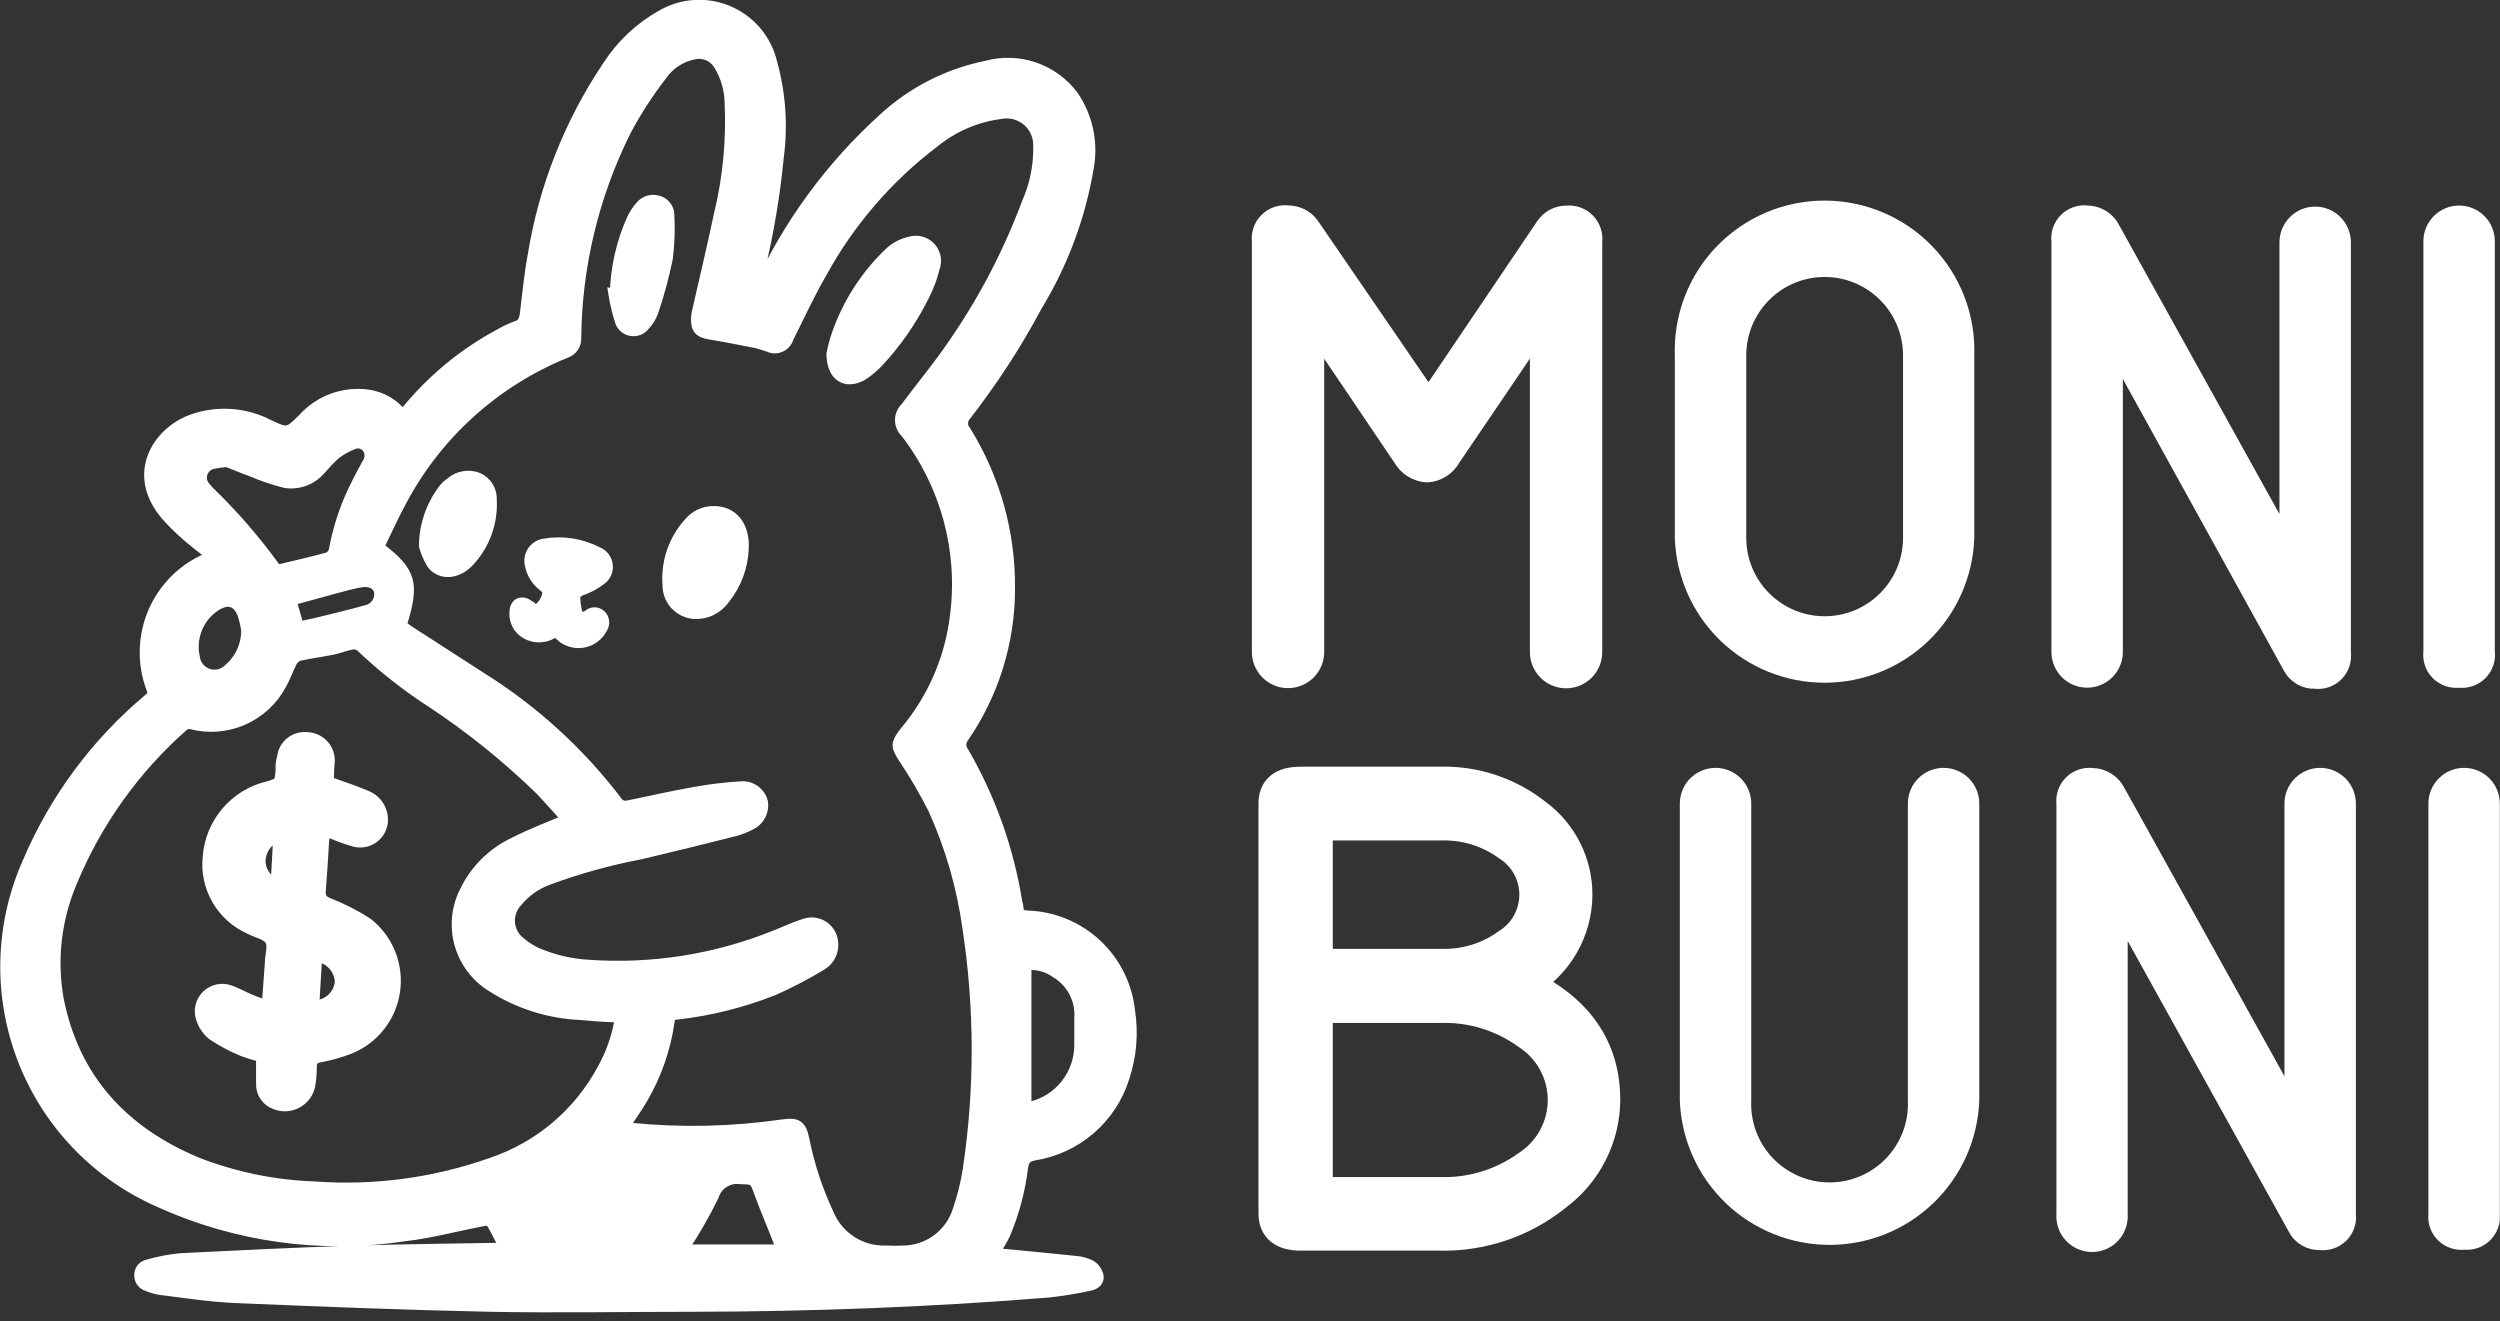 <svg width="140" height="74" viewBox="0 0 140 74" fill="none" xmlns="http://www.w3.org/2000/svg">
<rect x="0" y="0" width="140" height="74" fill="#333333" stroke="none"/>
<g clip-path="url(#clip0_443_2015)">
<path d="M22.56 23.19C24.041 21.317 25.893 19.772 28 18.65C28.28 18.487 28.575 18.35 28.88 18.24C29.27 18.12 29.33 17.85 29.37 17.51C29.5 16.44 29.6 15.36 29.8 14.3C30.415 10.492 31.848 6.862 34 3.66C34.756 2.488 35.786 1.517 37 0.83C37.57 0.492 38.212 0.293 38.873 0.249C39.535 0.205 40.197 0.317 40.807 0.576C41.417 0.835 41.958 1.233 42.386 1.739C42.814 2.246 43.116 2.845 43.27 3.49C43.752 5.227 43.878 7.043 43.64 8.83C43.391 11.381 42.929 13.906 42.26 16.38C42.248 16.401 42.241 16.425 42.241 16.45C42.241 16.475 42.248 16.499 42.26 16.52L42.41 16.23C44.077 12.569 46.476 9.288 49.46 6.59C51.079 5.102 53.075 4.086 55.23 3.65C56.123 3.406 57.07 3.436 57.946 3.738C58.821 4.039 59.586 4.598 60.14 5.34C60.94 6.509 61.252 7.944 61.01 9.34C60.556 12.101 59.574 14.749 58.12 17.14C56.964 19.303 55.626 21.364 54.12 23.3C54.018 23.412 53.962 23.558 53.962 23.71C53.962 23.862 54.018 24.008 54.12 24.12C55.772 26.784 56.629 29.865 56.59 33C56.586 35.971 55.683 38.871 54 41.32C53.913 41.43 53.866 41.565 53.866 41.705C53.866 41.845 53.913 41.98 54 42.09C55.508 44.693 56.524 47.55 57 50.52C57.031 50.611 57.051 50.705 57.06 50.8C57.06 51.13 57.21 51.23 57.55 51.24C58.993 51.289 60.37 51.858 61.428 52.84C62.486 53.823 63.154 55.154 63.31 56.59C63.508 57.85 63.402 59.139 63 60.35C62.647 61.486 61.981 62.5 61.079 63.276C60.178 64.052 59.076 64.559 57.9 64.74C57.46 64.83 57.38 65.03 57.32 65.39C57.164 66.681 56.827 67.943 56.32 69.14C56.16 69.48 55.95 69.79 55.74 70.14L56.69 70.23C57.87 70.35 59.05 70.45 60.23 70.58C60.541 70.602 60.843 70.687 61.12 70.83C61.337 70.97 61.491 71.189 61.55 71.44C61.61 71.75 61.36 71.97 61.05 72.03C60.287 72.197 59.516 72.324 58.74 72.41C52.08 72.95 45.41 73.2 38.74 73.21C34.97 73.21 31.21 73.28 27.44 73.21C22.68 73.11 17.92 72.92 13.17 72.72C11.77 72.66 10.38 72.44 8.99 72.27C8.736 72.229 8.488 72.159 8.25 72.06C8.112 72.022 7.99 71.941 7.903 71.827C7.816 71.713 7.769 71.573 7.77 71.43C7.76 71.279 7.805 71.13 7.897 71.01C7.989 70.891 8.122 70.809 8.27 70.78C8.865 70.61 9.474 70.493 10.09 70.43C13.3 70.27 16.5 70.11 19.71 70.01C22.4 69.92 25.08 69.9 27.77 69.85H28.2C27.94 69.35 27.7 68.85 27.43 68.41C27.43 68.35 27.19 68.41 27.08 68.41C25.61 68.69 24.15 69.09 22.67 69.26C17.989 69.974 13.201 69.31 8.89 67.35C7.146 66.584 5.572 65.48 4.256 64.102C2.941 62.725 1.912 61.1 1.228 59.323C0.544 57.545 0.218 55.65 0.27 53.746C0.322 51.842 0.75 49.968 1.53 48.23C3.029 44.714 5.335 41.6 8.26 39.14C8.44 38.99 8.58 38.88 8.46 38.61C7.924 37.22 7.947 35.677 8.523 34.303C9.098 32.93 10.183 31.832 11.55 31.24C11.61 31.24 11.66 31.18 11.78 31.12C11.32 30.75 10.88 30.43 10.47 30.07C10.04 29.701 9.636 29.304 9.26 28.88C7.26 26.53 8.8 24.16 10.73 23.46C11.431 23.207 12.176 23.102 12.919 23.15C13.662 23.198 14.388 23.399 15.05 23.74C16.11 24.24 16.11 24.23 16.95 23.4C17.409 22.893 17.985 22.506 18.629 22.274C19.272 22.042 19.963 21.972 20.64 22.07C21.4 22.184 22.087 22.585 22.56 23.19ZM22.56 35.02C22.68 35.11 22.8 35.21 22.94 35.3C24.26 36.16 25.59 37 26.94 37.88C29.924 39.741 32.541 42.134 34.66 44.94C34.713 44.994 34.777 45.035 34.848 45.061C34.919 45.087 34.995 45.097 35.07 45.09C36.34 44.84 37.6 44.54 38.88 44.32C39.76 44.16 40.648 44.053 41.54 44C41.82 43.988 42.095 44.075 42.318 44.245C42.541 44.414 42.697 44.657 42.76 44.93C42.796 45.194 42.746 45.463 42.618 45.697C42.49 45.93 42.291 46.117 42.05 46.23C41.776 46.374 41.488 46.488 41.19 46.57C39.41 47.02 37.64 47.46 35.85 47.88C34.089 48.214 32.36 48.696 30.68 49.32C30.025 49.566 29.445 49.98 29 50.52C28.856 50.67 28.745 50.848 28.674 51.043C28.604 51.238 28.574 51.446 28.588 51.653C28.602 51.86 28.66 52.062 28.756 52.246C28.853 52.43 28.987 52.591 29.15 52.72C29.424 52.959 29.73 53.157 30.06 53.31C30.991 53.714 31.987 53.947 33 54C36.54 54.242 40.089 53.678 43.38 52.35C43.93 52.14 44.47 51.87 45.03 51.7C45.204 51.637 45.39 51.614 45.574 51.632C45.758 51.651 45.936 51.71 46.094 51.806C46.252 51.902 46.387 52.032 46.488 52.187C46.59 52.341 46.655 52.517 46.68 52.7C46.723 52.971 46.683 53.249 46.566 53.497C46.448 53.745 46.258 53.952 46.02 54.09C45.158 54.614 44.262 55.081 43.34 55.49C41.595 56.181 39.765 56.639 37.9 56.85C37.62 56.85 37.55 57.01 37.52 57.25C37.301 58.763 36.792 60.22 36.02 61.54C35.72 62.06 35.37 62.54 35.02 63.07C35.054 63.094 35.091 63.114 35.13 63.13C35.21 63.14 35.29 63.14 35.37 63.13C38.177 63.407 41.008 63.343 43.8 62.94C44.61 62.82 44.9 62.94 45.07 63.78C45.36 65.238 45.827 66.655 46.46 68C46.721 68.611 47.161 69.128 47.721 69.485C48.281 69.842 48.936 70.021 49.6 70C49.933 70.018 50.267 70.018 50.6 70C51.272 69.99 51.924 69.769 52.463 69.366C53.002 68.964 53.4 68.402 53.6 67.76C53.859 67.009 54.05 66.236 54.17 65.45C54.835 60.991 54.829 56.457 54.15 52C53.834 49.696 53.187 47.449 52.23 45.33C51.722 44.322 51.151 43.346 50.52 42.41C50.16 41.83 50.12 41.66 50.52 41.11C50.571 41.032 50.628 40.959 50.69 40.89C52.214 39.06 53.173 36.826 53.45 34.46C53.916 30.824 52.92 27.152 50.68 24.25C50.582 24.157 50.503 24.044 50.45 23.919C50.396 23.795 50.369 23.661 50.369 23.525C50.369 23.389 50.396 23.255 50.45 23.131C50.503 23.006 50.582 22.893 50.68 22.8C51.33 21.92 52.02 21.07 52.68 20.18C54.68 17.474 56.292 14.502 57.47 11.35C57.921 10.334 58.14 9.231 58.11 8.12C58.11 7.86 58.052 7.604 57.94 7.369C57.827 7.135 57.664 6.928 57.462 6.765C57.259 6.602 57.023 6.487 56.77 6.427C56.517 6.367 56.254 6.365 56 6.42C54.661 6.6 53.398 7.147 52.35 8C49.768 9.954 47.628 12.432 46.07 15.27C45.38 16.45 44.81 17.71 44.19 18.94C44.155 19.057 44.094 19.166 44.013 19.257C43.931 19.349 43.831 19.421 43.719 19.47C43.606 19.518 43.485 19.542 43.362 19.538C43.24 19.535 43.12 19.505 43.01 19.45C42.77 19.38 42.55 19.29 42.31 19.24C41.45 19.07 40.59 18.9 39.73 18.76C39.12 18.66 38.91 18.42 38.95 17.76C38.96 17.639 38.98 17.518 39.01 17.4C39.42 15.6 39.85 13.8 40.23 12C40.724 9.962 40.926 7.865 40.83 5.77C40.82 5.025 40.61 4.296 40.22 3.66C40.086 3.43 39.881 3.25 39.636 3.145C39.391 3.041 39.119 3.018 38.86 3.08C38.135 3.226 37.496 3.649 37.08 4.26C36.327 5.235 35.658 6.272 35.08 7.36C33.294 10.947 32.343 14.893 32.3 18.9C32.314 19.095 32.263 19.29 32.155 19.453C32.046 19.616 31.886 19.738 31.7 19.8C27.79 21.383 24.557 24.284 22.56 28C22.09 28.86 21.69 29.76 21.27 30.62C23.08 32 23.26 32.67 22.53 35L22.56 35.02ZM34.68 57C33.92 57 33.21 56.93 32.5 56.87C30.722 56.79 28.997 56.241 27.5 55.28C26.619 54.732 25.975 53.873 25.697 52.872C25.419 51.872 25.527 50.804 26 49.88C26.583 48.677 27.561 47.71 28.77 47.14C29.69 46.67 30.66 46.3 31.68 45.87C31.23 45.36 30.78 44.87 30.29 44.33C28.408 42.49 26.355 40.833 24.16 39.38C22.731 38.458 21.391 37.403 20.16 36.23C20.101 36.185 20.033 36.151 19.961 36.133C19.889 36.114 19.814 36.109 19.74 36.12C19.37 36.19 19.02 36.33 18.66 36.41C18.03 36.54 17.38 36.62 16.75 36.76C16.584 36.826 16.449 36.95 16.37 37.11C16.16 37.52 16.02 37.96 15.79 38.35C15.314 39.245 14.549 39.953 13.619 40.358C12.689 40.763 11.65 40.841 10.67 40.58C10.602 40.571 10.534 40.576 10.468 40.595C10.403 40.614 10.342 40.646 10.29 40.69C7.577 43.079 5.449 46.059 4.07 49.4C3.192 51.451 2.928 53.712 3.31 55.91C4.18 60.4 6.94 63.36 11.1 65.08C13.178 65.882 15.374 66.332 17.6 66.41C20.96 66.658 24.334 66.205 27.51 65.08C30.178 64.183 32.401 62.297 33.72 59.81C34.204 58.938 34.529 57.986 34.68 57ZM12.51 25.84V25.92C12.338 25.936 12.168 25.963 12 26C11.857 26.016 11.721 26.073 11.61 26.165C11.498 26.256 11.415 26.378 11.371 26.515C11.327 26.652 11.323 26.799 11.36 26.938C11.397 27.077 11.473 27.203 11.58 27.3C11.628 27.368 11.681 27.431 11.74 27.49C13.081 28.784 14.305 30.193 15.4 31.7C15.433 31.745 15.477 31.782 15.527 31.806C15.578 31.831 15.634 31.843 15.69 31.84C16.58 31.63 17.47 31.42 18.36 31.18C18.433 31.145 18.497 31.094 18.549 31.032C18.6 30.97 18.638 30.898 18.66 30.82C18.877 29.625 19.253 28.465 19.78 27.37C20.02 26.88 20.28 26.37 20.53 25.93C20.616 25.809 20.662 25.664 20.662 25.515C20.662 25.366 20.616 25.221 20.53 25.1C20.441 24.987 20.316 24.908 20.175 24.877C20.035 24.846 19.888 24.865 19.76 24.93C19.4 25.073 19.063 25.268 18.76 25.51C18.485 25.768 18.224 26.042 17.98 26.33C17.737 26.614 17.426 26.831 17.077 26.963C16.727 27.094 16.35 27.134 15.98 27.08C15.33 26.919 14.695 26.705 14.08 26.44C13.55 26.26 13 26 12.51 25.84ZM57.51 61.94H57.72C58.487 61.754 59.169 61.316 59.657 60.695C60.145 60.075 60.41 59.309 60.41 58.52C60.41 58.02 60.41 57.52 60.41 57.02C60.447 56.519 60.344 56.017 60.11 55.571C59.877 55.126 59.523 54.755 59.09 54.5C58.631 54.175 58.07 54.026 57.51 54.08V61.94ZM38.28 69.94H43.7C43.7 69.85 43.64 69.78 43.62 69.7C43.24 68.7 42.84 67.78 42.48 66.81C42.21 66.05 42.23 66.09 41.42 66.06C41.11 66.024 40.798 66.098 40.538 66.27C40.278 66.442 40.088 66.701 40 67C39.501 68.01 38.94 68.989 38.32 69.93L38.28 69.94ZM13.76 35.31C13.713 34.994 13.639 34.683 13.54 34.38C13.25 33.69 12.78 33.56 12.14 33.94C11.669 34.234 11.301 34.668 11.086 35.18C10.871 35.692 10.82 36.258 10.94 36.8C10.964 36.999 11.043 37.188 11.168 37.345C11.293 37.502 11.46 37.62 11.649 37.688C11.838 37.755 12.042 37.769 12.238 37.727C12.434 37.685 12.615 37.589 12.76 37.45C13.072 37.188 13.324 36.86 13.497 36.491C13.669 36.121 13.759 35.718 13.76 35.31ZM16.76 35.05L17.6 34.87C18.6 34.63 19.53 34.41 20.49 34.14C20.714 34.096 20.913 33.968 21.045 33.782C21.177 33.596 21.232 33.366 21.2 33.14C21.09 32.72 20.71 32.54 20.1 32.66C19.66 32.75 19.21 32.87 18.77 32.99L16.36 33.65L16.76 35.05Z" fill="white" stroke="white" stroke-width="0.5" stroke-miterlimit="10"/>
<path d="M46.53 19.82C46.6 19.45 46.697 19.086 46.82 18.73C47.431 16.961 48.46 15.366 49.82 14.08C50.14 13.793 50.53 13.593 50.95 13.5C51.156 13.438 51.374 13.433 51.582 13.488C51.79 13.543 51.979 13.654 52.127 13.809C52.276 13.965 52.378 14.159 52.422 14.369C52.467 14.579 52.452 14.798 52.38 15C52.242 15.563 52.038 16.107 51.77 16.62C51.101 17.963 50.242 19.202 49.22 20.3C48.945 20.596 48.633 20.855 48.29 21.07C47.35 21.58 46.54 21.11 46.53 19.82Z" fill="white" stroke="white" stroke-width="0.5" stroke-miterlimit="10"/>
<path d="M31.1 35.41C30.861 35.595 30.572 35.703 30.27 35.721C29.969 35.739 29.669 35.665 29.41 35.51C29.201 35.384 29.031 35.202 28.92 34.985C28.808 34.767 28.76 34.523 28.78 34.28C28.78 34.01 28.91 33.73 29.19 33.71C29.47 33.69 29.59 33.85 29.78 33.95C29.855 34.012 29.92 34.086 29.97 34.17C30.148 34.064 30.3 33.918 30.414 33.745C30.528 33.572 30.602 33.376 30.63 33.17C30.63 33.1 30.53 32.97 30.45 32.9C30.025 32.598 29.734 32.143 29.64 31.63C29.608 31.493 29.605 31.352 29.632 31.214C29.658 31.076 29.713 30.946 29.793 30.831C29.873 30.716 29.977 30.619 30.097 30.546C30.217 30.474 30.351 30.427 30.49 30.41C31.514 30.236 32.568 30.401 33.49 30.88C33.646 30.943 33.782 31.047 33.884 31.18C33.986 31.315 34.05 31.474 34.068 31.641C34.087 31.808 34.059 31.977 33.989 32.131C33.919 32.284 33.809 32.415 33.67 32.51C33.337 32.765 32.966 32.964 32.57 33.1C32.32 33.2 32.22 33.33 32.25 33.57C32.261 33.772 32.288 33.972 32.33 34.17C32.43 34.57 32.58 34.63 32.92 34.4C33.022 34.31 33.154 34.26 33.29 34.26C33.426 34.26 33.558 34.31 33.66 34.4C33.772 34.5 33.844 34.637 33.862 34.786C33.88 34.935 33.844 35.086 33.76 35.21C33.66 35.406 33.519 35.578 33.346 35.714C33.174 35.85 32.974 35.948 32.761 36C32.547 36.052 32.325 36.058 32.109 36.016C31.893 35.975 31.689 35.887 31.51 35.76L31.1 35.41Z" fill="white" stroke="white" stroke-width="0.5" stroke-miterlimit="10"/>
<path d="M41.68 30.74C41.636 31.769 41.265 32.757 40.62 33.56C40.421 33.845 40.151 34.073 39.838 34.222C39.524 34.371 39.176 34.436 38.83 34.41C38.422 34.37 38.043 34.178 37.769 33.873C37.495 33.567 37.346 33.17 37.35 32.76C37.301 32.126 37.381 31.489 37.586 30.888C37.79 30.286 38.115 29.732 38.54 29.26C38.716 29.044 38.939 28.871 39.192 28.755C39.445 28.639 39.722 28.582 40 28.59C41.09 28.6 41.75 29.46 41.68 30.74Z" fill="white" stroke="white" stroke-width="0.5" stroke-miterlimit="10"/>
<path d="M34.4 16.43C34.438 15.013 34.75 13.617 35.32 12.32C35.45 12.025 35.626 11.752 35.84 11.51C35.957 11.365 36.115 11.258 36.293 11.203C36.471 11.148 36.661 11.147 36.84 11.2C37.021 11.241 37.184 11.338 37.304 11.479C37.425 11.619 37.497 11.795 37.51 11.98C37.559 12.807 37.532 13.637 37.43 14.46C37.223 15.476 36.953 16.478 36.62 17.46C36.512 17.762 36.342 18.038 36.12 18.27C36.03 18.381 35.912 18.468 35.779 18.52C35.645 18.573 35.5 18.59 35.358 18.57C35.216 18.549 35.082 18.493 34.968 18.405C34.855 18.318 34.766 18.202 34.71 18.07C34.53 17.529 34.396 16.974 34.31 16.41L34.4 16.43Z" fill="white" stroke="white" stroke-width="0.5" stroke-miterlimit="10"/>
<path d="M23.71 30.58C23.718 29.411 24.108 28.277 24.82 27.35C24.93 27.216 25.058 27.099 25.2 27C25.413 26.811 25.675 26.684 25.955 26.635C26.236 26.585 26.525 26.615 26.79 26.72C27.034 26.83 27.238 27.011 27.378 27.24C27.517 27.468 27.584 27.733 27.57 28C27.602 28.622 27.511 29.245 27.302 29.832C27.093 30.419 26.769 30.959 26.35 31.42C25.66 32.2 24.67 32.29 24.15 31.6C23.956 31.282 23.808 30.939 23.71 30.58Z" fill="white" stroke="white" stroke-width="0.5" stroke-miterlimit="10"/>
<path d="M18.45 43.75C19.18 44.01 19.89 44.24 20.58 44.54C20.812 44.639 21.015 44.795 21.169 44.995C21.323 45.194 21.423 45.43 21.46 45.68C21.499 45.904 21.478 46.135 21.4 46.349C21.323 46.563 21.19 46.754 21.017 46.901C20.843 47.048 20.634 47.148 20.41 47.19C20.186 47.232 19.955 47.215 19.74 47.14C19.25 47 18.74 46.79 18.25 46.59C18.25 46.79 18.19 46.93 18.18 47.08C18.12 48.08 18.07 48.99 17.99 49.94C17.99 50.28 18.1 50.39 18.38 50.52C19.157 50.82 19.901 51.199 20.6 51.65C21.174 52.098 21.621 52.69 21.894 53.366C22.167 54.041 22.258 54.777 22.156 55.499C22.055 56.221 21.765 56.903 21.317 57.477C20.868 58.051 20.276 58.497 19.6 58.77C19.062 58.977 18.506 59.134 17.94 59.24C17.59 59.3 17.49 59.44 17.49 59.76C17.491 60.095 17.464 60.429 17.41 60.76C17.372 60.976 17.286 61.181 17.159 61.36C17.032 61.539 16.867 61.687 16.676 61.794C16.484 61.901 16.271 61.965 16.052 61.98C15.834 61.994 15.614 61.96 15.41 61.88C15.165 61.797 14.953 61.637 14.806 61.425C14.658 61.212 14.583 60.958 14.59 60.7C14.59 60.21 14.59 59.7 14.59 59.21C14.226 59.125 13.869 59.014 13.52 58.88C12.947 58.639 12.397 58.345 11.88 58C11.576 57.757 11.351 57.43 11.23 57.06C11.149 56.828 11.136 56.577 11.192 56.337C11.249 56.098 11.373 55.88 11.549 55.708C11.726 55.537 11.948 55.42 12.189 55.37C12.43 55.321 12.68 55.342 12.91 55.43C13.25 55.55 13.57 55.73 13.91 55.88C14.25 56.03 14.53 56.12 14.91 56.27C14.97 55.46 15.03 54.71 15.08 53.96C15.08 53.52 15.28 52.96 15.08 52.66C14.88 52.36 14.35 52.27 13.98 52.07C13.203 51.731 12.554 51.154 12.127 50.423C11.699 49.691 11.514 48.843 11.6 48C11.666 47.058 12.032 46.162 12.644 45.442C13.255 44.722 14.081 44.217 15 44C15.63 43.81 15.63 43.81 15.68 43.16C15.68 42.9 15.68 42.65 15.77 42.39C15.808 42.051 15.978 41.74 16.244 41.527C16.511 41.313 16.851 41.214 17.19 41.25C17.538 41.258 17.87 41.401 18.115 41.649C18.359 41.898 18.497 42.231 18.5 42.58C18.46 43 18.45 43.4 18.45 43.75ZM17.63 56.26C17.973 56.254 18.302 56.123 18.555 55.891C18.807 55.658 18.966 55.341 19 55C18.99 54.665 18.864 54.344 18.643 54.092C18.422 53.84 18.121 53.673 17.79 53.62L17.63 56.26ZM15.55 46.87C15.285 46.978 15.057 47.16 14.892 47.394C14.727 47.628 14.633 47.904 14.62 48.19C14.618 48.452 14.692 48.709 14.832 48.931C14.972 49.152 15.172 49.329 15.41 49.44L15.55 46.87Z" fill="white" stroke="white" stroke-width="0.5" stroke-miterlimit="10"/>
<path d="M87.74 12.24C87.912 12.22 88.086 12.24 88.249 12.298C88.413 12.355 88.561 12.45 88.682 12.573C88.803 12.696 88.895 12.846 88.95 13.01C89.005 13.174 89.022 13.348 89 13.52V36.52C89 36.865 88.863 37.195 88.619 37.439C88.375 37.683 88.045 37.82 87.7 37.82C87.355 37.82 87.025 37.683 86.781 37.439C86.537 37.195 86.4 36.865 86.4 36.52V17.72L81.11 25.52C80.992 25.738 80.821 25.922 80.613 26.057C80.405 26.191 80.167 26.271 79.92 26.29C79.668 26.274 79.425 26.196 79.211 26.061C78.998 25.927 78.822 25.741 78.7 25.52L73.43 17.72V36.51C73.43 36.855 73.293 37.185 73.049 37.429C72.805 37.673 72.475 37.81 72.13 37.81C71.785 37.81 71.454 37.673 71.211 37.429C70.967 37.185 70.83 36.855 70.83 36.51V13.51C70.806 13.335 70.824 13.156 70.881 12.988C70.938 12.821 71.034 12.669 71.16 12.545C71.286 12.421 71.439 12.328 71.608 12.273C71.776 12.218 71.955 12.204 72.13 12.23C72.359 12.229 72.585 12.287 72.785 12.399C72.985 12.511 73.152 12.674 73.27 12.87L80 22.69L86.68 12.8C86.795 12.625 86.952 12.481 87.138 12.383C87.323 12.285 87.53 12.236 87.74 12.24Z" fill="white" stroke="white" stroke-width="1.45" stroke-miterlimit="10"/>
<path d="M109.84 30.12C109.768 32.105 108.929 33.985 107.5 35.364C106.07 36.743 104.161 37.513 102.175 37.513C100.189 37.513 98.28 36.743 96.85 35.364C95.421 33.985 94.582 32.105 94.51 30.12V19.9C94.473 18.87 94.644 17.843 95.012 16.881C95.38 15.918 95.939 15.04 96.654 14.298C97.37 13.557 98.227 12.967 99.176 12.564C100.124 12.161 101.144 11.953 102.175 11.953C103.206 11.953 104.226 12.161 105.174 12.564C106.123 12.967 106.98 13.557 107.696 14.298C108.411 15.04 108.97 15.918 109.338 16.881C109.706 17.843 109.877 18.87 109.84 19.9V30.12ZM107.29 30.12V19.9C107.29 18.545 106.752 17.245 105.793 16.287C104.835 15.328 103.535 14.79 102.18 14.79C100.825 14.79 99.525 15.328 98.567 16.287C97.608 17.245 97.07 18.545 97.07 19.9V30.12C97.07 31.475 97.608 32.775 98.567 33.733C99.525 34.692 100.825 35.23 102.18 35.23C103.535 35.23 104.835 34.692 105.793 33.733C106.752 32.775 107.29 31.475 107.29 30.12Z" fill="white" stroke="white" stroke-width="1.44" stroke-miterlimit="10"/>
<path d="M128.37 31.57V13.57C128.37 13.23 128.505 12.905 128.745 12.665C128.985 12.425 129.31 12.29 129.65 12.29C129.989 12.29 130.315 12.425 130.555 12.665C130.795 12.905 130.93 13.23 130.93 13.57V36.57C130.955 36.744 130.939 36.921 130.884 37.088C130.828 37.255 130.735 37.406 130.611 37.531C130.486 37.655 130.335 37.748 130.168 37.804C130.001 37.859 129.824 37.875 129.65 37.85C129.422 37.862 129.194 37.808 128.996 37.695C128.797 37.581 128.635 37.413 128.53 37.21L118.16 18.43V36.51C118.16 36.849 118.025 37.175 117.785 37.415C117.545 37.655 117.219 37.79 116.88 37.79C116.54 37.79 116.215 37.655 115.975 37.415C115.735 37.175 115.6 36.849 115.6 36.51V13.51C115.575 13.336 115.591 13.159 115.646 12.992C115.701 12.825 115.795 12.674 115.919 12.549C116.044 12.425 116.195 12.332 116.362 12.276C116.529 12.221 116.706 12.205 116.88 12.23C117.129 12.23 117.372 12.302 117.581 12.437C117.791 12.572 117.957 12.764 118.06 12.99L128.37 31.57Z" fill="white" stroke="white" stroke-width="1.44" stroke-miterlimit="10"/>
<path d="M137.71 37.79C137.536 37.815 137.359 37.799 137.192 37.744C137.025 37.688 136.874 37.595 136.749 37.471C136.625 37.346 136.531 37.195 136.476 37.028C136.421 36.861 136.405 36.684 136.43 36.51V13.51C136.43 13.171 136.565 12.845 136.805 12.605C137.045 12.365 137.37 12.23 137.71 12.23C138.049 12.23 138.375 12.365 138.615 12.605C138.855 12.845 138.99 13.171 138.99 13.51V36.51C139.015 36.684 138.999 36.861 138.944 37.028C138.888 37.195 138.795 37.346 138.671 37.471C138.546 37.595 138.395 37.688 138.228 37.744C138.061 37.799 137.884 37.815 137.71 37.79Z" fill="white" stroke="white" stroke-width="1.44" stroke-miterlimit="10"/>
<path d="M85.51 55.08C88.46 56.52 89.94 58.7 89.94 61.6C89.932 62.651 89.681 63.685 89.205 64.622C88.73 65.559 88.043 66.373 87.2 67C85.336 68.507 82.996 69.301 80.6 69.24H72.83C71.83 69.24 71.27 68.82 71.27 67.96V45C71.27 44.15 71.79 43.73 72.83 43.73H80.6C82.605 43.665 84.567 44.321 86.13 45.58C86.831 46.108 87.4 46.793 87.79 47.579C88.181 48.365 88.383 49.232 88.38 50.11C88.375 51.116 88.107 52.104 87.604 52.976C87.101 53.847 86.379 54.572 85.51 55.08ZM73.84 46.27V53.93H80.72C82.027 53.969 83.31 53.575 84.37 52.81C84.831 52.524 85.211 52.125 85.475 51.651C85.739 51.176 85.877 50.643 85.877 50.1C85.877 49.557 85.739 49.024 85.475 48.55C85.211 48.075 84.831 47.676 84.37 47.39C83.308 46.629 82.026 46.236 80.72 46.27H73.84ZM73.84 56.49V66.71H80.65C82.382 66.762 84.083 66.242 85.49 65.23C86.097 64.838 86.596 64.301 86.941 63.667C87.287 63.033 87.468 62.322 87.468 61.6C87.468 60.878 87.287 60.167 86.941 59.533C86.596 58.899 86.097 58.361 85.49 57.97C84.085 56.955 82.383 56.434 80.65 56.49H73.84Z" fill="white" stroke="white" stroke-width="1.59" stroke-miterlimit="10"/>
<path d="M110.12 45V61.6C110.048 63.585 109.209 65.465 107.78 66.844C106.35 68.222 104.441 68.993 102.455 68.993C100.469 68.993 98.56 68.222 97.13 66.844C95.701 65.465 94.862 63.585 94.79 61.6V45C94.79 44.66 94.925 44.335 95.165 44.095C95.405 43.855 95.731 43.72 96.07 43.72C96.409 43.72 96.735 43.855 96.975 44.095C97.215 44.335 97.35 44.66 97.35 45V61.6C97.32 62.289 97.429 62.978 97.672 63.624C97.915 64.27 98.286 64.86 98.763 65.359C99.24 65.857 99.813 66.254 100.447 66.525C101.082 66.796 101.765 66.936 102.455 66.936C103.145 66.936 103.828 66.796 104.463 66.525C105.097 66.254 105.67 65.857 106.147 65.359C106.624 64.86 106.995 64.27 107.238 63.624C107.481 62.978 107.59 62.289 107.56 61.6V45C107.56 44.66 107.695 44.335 107.935 44.095C108.175 43.855 108.5 43.72 108.84 43.72C109.179 43.72 109.505 43.855 109.745 44.095C109.985 44.335 110.12 44.66 110.12 45Z" fill="white" stroke="white" stroke-width="1.44" stroke-miterlimit="10"/>
<path d="M128.65 63.05V45C128.65 44.661 128.785 44.335 129.025 44.095C129.265 43.855 129.59 43.72 129.93 43.72C130.269 43.72 130.595 43.855 130.835 44.095C131.075 44.335 131.21 44.661 131.21 45V68C131.235 68.174 131.219 68.351 131.164 68.518C131.108 68.685 131.015 68.836 130.891 68.961C130.766 69.085 130.615 69.178 130.448 69.234C130.281 69.289 130.104 69.305 129.93 69.28C129.701 69.295 129.473 69.242 129.274 69.128C129.075 69.014 128.913 68.845 128.81 68.64L118.43 49.91V68C118.446 68.177 118.424 68.355 118.367 68.523C118.31 68.692 118.219 68.846 118.099 68.977C117.979 69.108 117.833 69.213 117.671 69.284C117.508 69.356 117.333 69.393 117.155 69.393C116.977 69.393 116.802 69.356 116.639 69.284C116.477 69.213 116.331 69.108 116.211 68.977C116.091 68.846 115.999 68.692 115.943 68.523C115.886 68.355 115.864 68.177 115.88 68V45C115.857 44.827 115.874 44.651 115.93 44.485C115.986 44.32 116.08 44.169 116.204 44.047C116.328 43.923 116.479 43.831 116.645 43.776C116.811 43.721 116.987 43.705 117.16 43.73C117.407 43.732 117.649 43.803 117.857 43.936C118.066 44.069 118.233 44.257 118.34 44.48L128.65 63.05Z" fill="white" stroke="white" stroke-width="1.44" stroke-miterlimit="10"/>
<path d="M138 69.26C137.827 69.286 137.651 69.272 137.484 69.218C137.318 69.165 137.166 69.073 137.041 68.951C136.916 68.829 136.821 68.68 136.764 68.514C136.706 68.349 136.688 68.173 136.71 68V45C136.71 44.66 136.845 44.335 137.085 44.095C137.325 43.855 137.65 43.72 137.99 43.72C138.329 43.72 138.655 43.855 138.895 44.095C139.135 44.335 139.27 44.66 139.27 45V68C139.291 68.171 139.273 68.346 139.217 68.509C139.16 68.672 139.067 68.82 138.945 68.942C138.822 69.064 138.673 69.156 138.509 69.211C138.345 69.266 138.171 69.283 138 69.26Z" fill="white" stroke="white" stroke-width="1.44" stroke-miterlimit="10"/>
</g>
<defs>
<clipPath id="clip0_443_2015">
<rect width="139.99" height="73.52" fill="white"/>
</clipPath>
</defs>
</svg>
